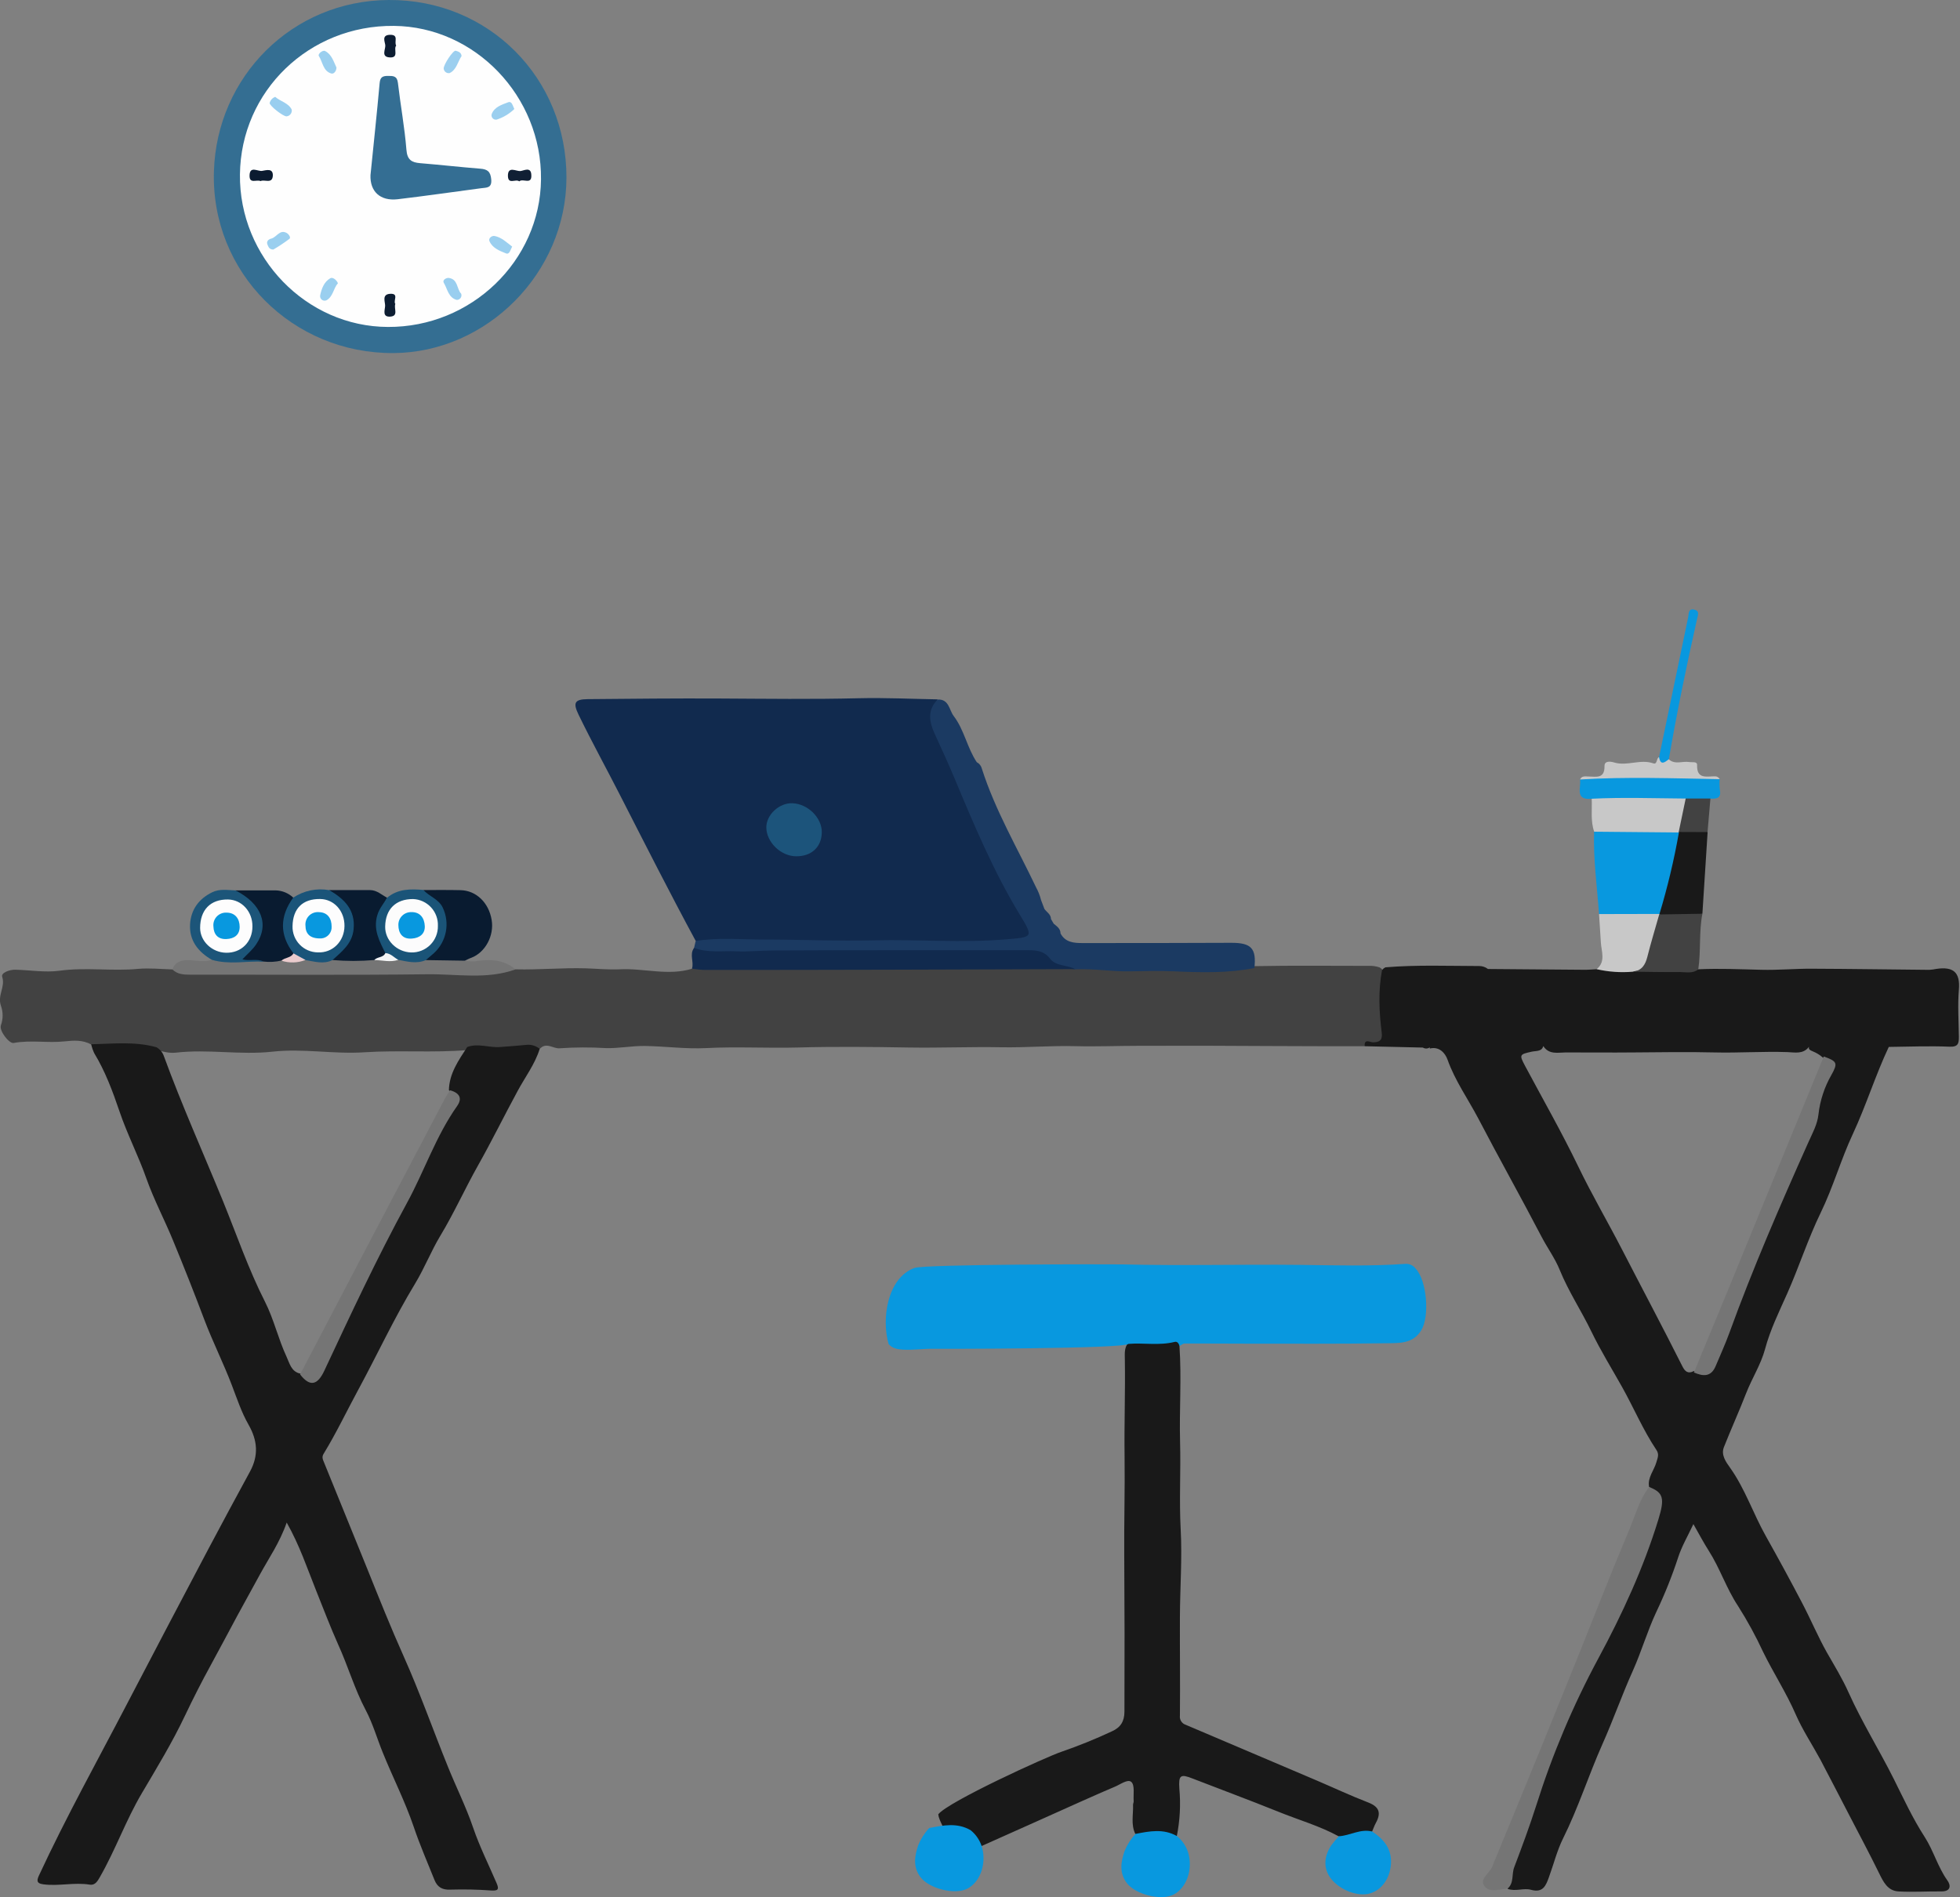 <svg width="313" height="303" viewBox="0 0 313 303" fill="none" xmlns="http://www.w3.org/2000/svg">
<rect x="0" y="0" width="313" height="303" fill="#808080" stroke="none"/>
<g clip-path="url(#clip0)">
<path d="M217.922 167.1C212.837 167.1 207.747 167.1 202.662 167.069C195.736 167.019 188.808 167.008 181.878 167.034C178.531 167.034 175.121 167.179 171.787 167.091C167.838 166.986 163.889 167.337 159.962 167.267C155.004 167.174 150.025 167.389 145.075 167.306C139.183 167.205 133.282 167.139 127.402 167.306C122.523 167.433 117.653 167.148 112.765 167.398C109.558 167.565 106.263 167.113 103.003 167.06C100.91 167.025 98.804 167.468 96.711 167.398C94.265 167.251 91.811 167.261 89.366 167.429C88.34 167.53 87.216 166.354 86.163 167.561C82.333 167.701 78.507 167.798 74.677 167.71C69.205 168.175 63.708 167.71 58.245 168.065C53.309 168.399 48.417 167.425 43.529 167.969C38.374 168.539 33.227 167.53 28.089 168.127C26.988 168.254 25.926 167.929 24.864 167.688C22.772 166.92 20.587 167.477 18.45 167.271C17.134 167.148 15.817 167.315 14.545 166.81C13.207 166.091 11.855 166.161 10.35 166.323C7.652 166.617 4.897 166.077 2.172 166.582C1.457 166.714 -0.184 164.603 0.149 163.743C0.507 162.737 0.507 161.638 0.149 160.632C-0.439 158.977 0.878 157.635 0.351 156.015C0.132 155.375 1.509 154.861 2.431 154.879C4.791 154.932 7.196 155.357 9.504 155.041C13.685 154.466 17.84 155.138 22.043 154.747C23.798 154.585 25.685 154.778 27.515 154.835C43.942 155.247 60.373 154.888 76.8 155.05C78.661 155.072 80.481 154.488 82.342 154.822C86.071 154.914 89.801 154.55 93.517 154.659C95.329 154.712 97.194 154.905 99.019 154.813C102.84 154.624 106.671 155.888 110.479 154.734C111.616 154.155 112.844 154.238 114.06 154.238C133.167 154.282 152.275 154.15 171.383 154.313C177.754 154.673 184.142 154.348 190.513 154.695C193.848 154.874 197.143 154.256 200.464 154.308C206.515 154.19 212.565 154.269 218.616 154.265C219.189 154.24 219.762 154.323 220.305 154.51C221.252 155.024 221.077 155.941 220.998 156.731C220.784 159.097 220.808 161.478 221.068 163.839C221.305 166.385 221.156 166.499 218.633 166.832C218.377 166.857 218.132 166.95 217.922 167.1Z" fill="#424242"/>
<path d="M14.558 166.784C18.037 166.718 21.538 166.301 24.974 167.262C25.54 167.573 25.969 168.085 26.176 168.697C29.037 176.517 32.446 184.117 35.601 191.818C37.794 197.202 39.677 202.723 42.331 207.94C43.731 210.7 44.428 213.833 45.753 216.677C46.254 217.748 46.495 219.068 47.947 219.389C50.097 220.591 50.523 220.446 51.58 218.217C55.656 209.647 59.592 201.003 64.186 192.687C66.235 188.979 67.757 185.012 69.714 181.252C70.337 179.913 71.086 178.638 71.952 177.443C72.926 176.21 72.917 175.143 71.688 174.125C71.741 171.435 73.237 169.355 74.611 167.227C76.366 166.578 78.121 167.372 79.876 167.227C81.332 167.126 82.785 167.008 84.241 166.867C84.949 166.836 85.642 167.071 86.185 167.526C85.43 169.974 83.86 172.019 82.675 174.226C80.529 178.176 78.537 182.243 76.322 186.171C74.251 189.848 72.526 193.709 70.341 197.334C68.845 199.809 67.788 202.547 66.287 205.018C62.926 210.547 60.219 216.427 57.139 222.105C55.323 225.462 53.682 228.924 51.677 232.198C51.348 232.738 51.563 233.115 51.76 233.611C54.059 239.315 56.402 244.967 58.688 250.659C60.548 255.301 62.417 259.966 64.466 264.547C67.033 270.282 69.126 276.233 71.487 282.069C72.803 285.356 74.409 288.541 75.549 291.889C76.598 294.961 78.037 297.822 79.305 300.775C79.722 301.745 79.551 302.004 78.494 301.947C76.304 301.788 74.107 301.741 71.912 301.807C70.574 301.872 69.828 301.368 69.381 300.253C68.244 297.423 67.029 294.619 66.055 291.736C64.677 287.699 62.742 283.912 61.145 279.963C60.215 277.689 59.544 275.289 58.403 273.135C56.626 269.782 55.577 266.114 54.015 262.686C52.743 259.843 51.606 256.833 50.431 253.91C49.04 250.435 47.855 246.845 45.784 243.177C44.665 246.402 42.915 248.881 41.467 251.545C40.282 253.713 39.096 255.878 37.908 258.039C36.487 260.672 35.109 263.305 33.683 265.903C32.257 268.501 30.836 271.287 29.533 274.034C27.506 278.317 25.031 282.372 22.64 286.426C20.086 290.757 18.432 295.483 15.944 299.814C15.584 300.442 15.19 301.131 14.373 301.017C11.899 300.604 9.429 301.28 6.958 300.964C5.993 300.837 5.769 300.525 6.204 299.586C10.591 290.13 15.659 281.038 20.463 271.801C24.722 263.633 29.002 255.483 33.301 247.35C35.495 243.225 37.689 239.122 39.927 235.024C41.309 232.483 41.142 230.091 39.699 227.564C38.553 225.563 37.821 223.316 37 221.175C35.658 217.664 33.977 214.325 32.648 210.823C31.065 206.625 29.414 202.442 27.694 198.273C26.325 194.903 24.592 191.66 23.386 188.251C22.104 184.595 20.314 181.159 19.073 177.482C17.998 174.323 16.817 171.128 15.054 168.223C14.838 167.762 14.672 167.28 14.558 166.784Z" fill="#191919"/>
<path d="M263.351 237.499C263.066 235.993 264.141 234.866 264.514 233.549C264.703 232.869 265.01 232.299 264.514 231.575C262.386 228.398 260.907 224.865 259.051 221.552C257.406 218.616 255.603 215.707 254.151 212.706C252.545 209.371 250.478 206.277 249.074 202.819C248.337 200.994 247.104 199.309 246.165 197.51C242.87 191.186 239.373 184.968 236.074 178.641C234.433 175.516 232.362 172.624 231.164 169.246C230.809 168.25 229.887 167.087 228.334 167.468C228.307 167.361 228.312 167.248 228.347 167.144C228.382 167.039 228.446 166.946 228.531 166.876C230.901 165.661 233.463 166.165 235.889 166.341C238.597 166.538 241.26 166.341 243.941 166.292C244.818 166.292 245.748 166.095 246.494 166.784C246.415 167.995 245.38 167.811 244.66 167.96C242.638 168.399 242.594 168.451 243.537 170.229C246.376 175.547 249.368 180.786 251.987 186.206C254.181 190.769 256.744 195.136 259.06 199.629C262.254 205.829 265.536 211.995 268.669 218.23C269.068 219.025 269.547 219.481 270.485 218.989C272.521 219.371 273.443 218.322 274.154 216.528C276.887 209.608 279.467 202.63 282.363 195.776C283.639 192.762 285.105 189.835 286.311 186.789C287.759 183.103 289.87 179.663 290.361 175.617C290.57 174.276 291.072 172.998 291.831 171.874C292.656 170.558 292.489 169.605 291.09 168.903C290.611 168.482 290.063 168.146 289.471 167.912C289.093 167.745 288.562 167.547 289.062 166.955C290.954 165.867 293.046 166.477 295.043 166.279C296.552 166.13 298.083 166.328 299.606 166.332C299.988 166.301 300.372 166.362 300.726 166.509C301.08 166.657 301.394 166.886 301.642 167.179C299.492 171.729 298.018 176.547 295.885 181.12C293.977 185.201 292.748 189.593 290.769 193.661C288.711 197.891 287.286 202.38 285.373 206.676C284.1 209.533 282.692 212.381 281.862 215.492C281.209 217.919 279.765 220.161 278.831 222.566C277.712 225.444 276.431 228.27 275.299 231.127C274.798 232.395 275.645 233.527 276.273 234.409C278.681 237.793 279.971 241.742 281.977 245.314C283.982 248.886 285.925 252.458 287.812 256.065C289.177 258.671 290.317 261.401 291.761 263.963C292.954 266.048 294.209 268.093 295.192 270.287C297.329 275.052 300.11 279.502 302.436 284.153C303.98 287.251 305.454 290.45 307.359 293.394C308.776 295.589 309.443 298.178 310.987 300.337C311.558 301.135 311.553 302.092 310.044 302.092C307.754 302.065 305.45 302.228 303.164 302.092C301.444 301.991 300.751 300.56 300.062 299.147C298.544 296.041 296.912 293.004 295.324 289.932C293.788 286.966 292.252 283.991 290.703 281.046C289.387 278.615 287.852 276.312 286.755 273.797C285.258 270.361 283.214 267.215 281.569 263.862C280.395 261.33 279.057 258.878 277.563 256.521C275.689 253.704 274.671 250.483 272.864 247.661C272.026 246.345 271.31 244.976 270.424 243.423C269.547 245.301 268.568 246.955 267.993 248.737C267.021 251.709 265.857 254.616 264.51 257.438C263.07 260.51 262.145 263.74 260.771 266.816C259.016 270.708 257.612 274.745 255.875 278.62C253.681 283.565 252.04 288.747 249.623 293.605C248.644 295.575 248.109 297.765 247.345 299.849C246.867 301.166 246.402 302.359 244.507 301.837C243.313 301.508 241.993 302.153 240.751 301.679C240.904 298.006 242.506 294.755 243.73 291.394C245.353 286.861 246.893 282.301 248.482 277.76C249.053 275.988 249.787 274.274 250.676 272.639C254.585 265.841 257.797 258.702 261.043 251.576C262.434 248.535 263.391 245.336 264.4 242.154C265.01 240.333 264.9 238.771 263.351 237.499Z" fill="#191919"/>
<path d="M111.102 150.284C106.982 142.658 103.068 134.926 99.128 127.216C96.895 122.828 94.522 118.541 92.38 114.118C91.477 112.244 91.766 111.687 93.859 111.665C100.879 111.599 107.899 111.529 114.919 111.564C122.334 111.603 129.749 111.704 137.169 111.52C141.35 111.419 145.545 111.63 149.73 111.7C148.318 115.022 150.073 117.804 151.336 120.612C154.263 127.106 156.865 133.754 160.111 140.113C161.366 142.579 162.99 144.826 164.227 147.301C165.464 149.775 165.012 150.636 162.178 150.693C157.681 150.78 153.183 150.868 148.695 150.75C143.303 150.609 137.919 150.811 132.535 150.75C125.998 150.697 119.465 150.592 112.932 150.75C112.286 150.811 111.64 150.646 111.102 150.284Z" fill="#112A4E"/>
<path d="M246.494 167.131C244.919 166.253 243.168 166.802 241.668 166.986C238.193 167.425 234.806 166.477 231.366 166.793C230.345 166.816 229.331 166.975 228.352 167.267C228.19 167.387 227.996 167.456 227.795 167.465C227.594 167.474 227.395 167.421 227.224 167.315L217.94 167.1C217.821 165.827 218.817 166.472 219.217 166.477C220.401 166.477 220.796 166.077 220.647 164.888C220.235 161.588 220.081 158.28 220.695 154.98C220.829 154.762 221.029 154.593 221.266 154.497C226.237 154.085 231.221 154.282 236.183 154.291C236.702 154.282 237.207 154.449 237.618 154.765C242.831 154.809 248.045 154.851 253.26 154.892C253.835 154.892 254.405 154.826 254.98 154.796C256.928 154.243 258.902 154.861 260.859 154.69C264.308 154.8 267.761 154.409 271.205 154.813C274.57 154.655 277.931 154.813 281.297 154.892C283.929 154.962 286.61 154.708 289.269 154.721C295.534 154.743 301.804 154.844 308.074 154.901C308.456 154.881 308.836 154.832 309.21 154.752C311.931 154.348 313.054 155.278 312.821 158.069C312.615 160.597 312.795 163.102 312.821 165.621C312.821 166.635 312.72 167.236 311.325 167.175C308.105 167.038 304.871 167.175 301.642 167.21C297.391 166.664 293.087 166.676 288.839 167.245C287.922 168.399 286.619 168.083 285.452 168.039C281.555 167.903 277.668 168.188 273.767 168.092C269.494 167.986 265.207 168.061 260.925 168.092C257.283 168.127 253.642 168.092 250 168.092C248.741 168.118 247.381 168.443 246.494 167.131Z" fill="#191919"/>
<path d="M150.933 293.596C151.148 292.157 149.99 291.108 149.836 289.774C151.442 287.742 167.263 280.515 169.558 279.769C172.284 278.828 174.958 277.744 177.57 276.522C178.956 275.899 179.562 274.933 179.566 273.371C179.601 265.037 179.591 256.699 179.535 248.359C179.496 243.093 179.654 237.827 179.588 232.601C179.522 227.476 179.711 222.355 179.632 217.243C179.632 216.299 179.487 215.303 180.172 214.478C182.607 213.601 185.152 214.193 187.631 213.956C188.157 213.908 188.587 214.29 188.35 214.97C188.71 220.086 188.311 225.212 188.451 230.328C188.578 234.971 188.297 239.609 188.548 244.26C188.798 248.912 188.447 253.559 188.425 258.215C188.403 263.48 188.477 268.746 188.425 274.012C188.383 274.325 188.453 274.643 188.621 274.911C188.789 275.178 189.046 275.379 189.346 275.477C196.331 278.444 203.313 281.413 210.292 284.385C213.03 285.553 215.733 286.825 218.515 287.896C220.27 288.576 220.581 289.572 219.726 291.134C219.48 291.573 219.313 292.073 219.111 292.543C217.378 293.091 215.68 293.908 213.785 293.293C210.714 291.617 207.326 290.66 204.093 289.344C199.578 287.523 195.002 285.833 190.491 284.078C188.512 283.293 188.188 283.503 188.337 285.702C188.566 288.235 188.427 290.787 187.925 293.28C185.731 293.039 183.506 293.35 181.317 292.938C180.562 291.428 181.001 289.818 180.94 288.251C180.94 288.063 181.054 287.87 181.04 287.685C180.961 286.623 181.251 285.149 180.672 284.614C180.093 284.078 178.86 285.052 177.921 285.421C173.827 287.11 156.229 295.198 152.109 296.83C151.003 295.992 150.845 294.842 150.933 293.596Z" fill="#191919"/>
<path d="M188.359 214.97C188.236 214.579 188.025 214.211 187.569 214.329C185.134 214.939 182.659 214.448 180.211 214.641C179.413 215.444 150.143 215.444 149.103 215.426C147.449 215.4 145.804 215.654 144.145 215.558C143.298 215.505 142.504 215.356 141.908 214.68C140.758 210.731 141.64 204.149 146.023 202.516C147.66 201.906 177.574 201.906 179.206 201.946C188.657 202.183 198.112 201.924 207.568 202.025C213.171 202.091 218.804 202.266 224.416 201.862C224.734 201.839 225.053 201.897 225.342 202.029C225.632 202.162 225.884 202.366 226.074 202.622C227.865 204.513 228.321 210.2 226.991 212.429C225.662 214.658 223.433 214.509 221.419 214.54C213.873 214.654 206.322 214.606 198.771 214.606C195.576 214.606 192.382 214.57 189.188 214.584C188.907 214.579 188.635 214.838 188.359 214.97Z" fill="#0898DF"/>
<path d="M90.459 28.387C90.424 43.609 77.735 56.278 62.878 56.392C46.763 56.514 33.657 43.535 34.162 27.342C34.627 12.287 46.6 0.096 62.071 -0C78.068 -0.101 90.494 12.484 90.459 28.387Z" fill="#346E92"/>
<path d="M169.36 149.087C170.115 150.504 171.458 150.622 172.822 150.622C180.768 150.622 188.714 150.622 196.66 150.583C199.801 150.583 200.666 151.461 200.319 154.607C196.098 155.445 191.816 155.335 187.569 155.142C185.182 155.033 182.791 155.094 180.43 155.142C177.495 155.19 174.604 154.677 171.681 154.817C169.786 154.559 167.873 154.405 166.372 152.935C165.754 152.329 164.81 152.408 163.977 152.408C149.151 152.408 134.326 152.294 119.504 152.501C117.311 152.531 115.152 152.347 112.976 152.365C112.155 152.365 111.269 152.365 110.834 151.421L111.093 150.298C114.682 149.697 118.333 150.061 121.913 150.061C127.797 150.061 133.698 150.333 139.586 150.188C146.606 150.021 153.67 150.627 160.712 150.026C164.964 149.67 165.056 149.705 162.845 146.076C158.655 139.169 155.548 131.762 152.446 124.342C151.442 121.937 150.349 119.563 149.261 117.194C148.383 115.267 148.063 113.42 149.73 111.726C151.56 111.634 151.569 113.402 152.297 114.359C153.978 116.553 154.443 119.432 155.987 121.74C156.188 121.841 156.364 121.985 156.503 122.162C156.643 122.339 156.742 122.543 156.794 122.762C158.927 129.432 162.472 135.457 165.46 141.737C165.809 142.369 166.073 143.045 166.245 143.746L166.789 145.181C167.171 145.699 167.829 146.037 167.838 146.796L168.277 147.538C168.772 147.95 169.36 148.319 169.36 149.087Z" fill="#1B3A62"/>
<path d="M263.351 237.499C265.632 238.376 265.869 239.315 264.847 242.646C262.465 250.422 259.077 257.776 255.234 264.898C251.21 272.37 247.901 280.206 245.349 288.3C244.287 291.648 243.058 294.943 241.812 298.23C241.374 299.354 241.812 300.723 240.759 301.64C239.5 301.745 237.903 302.298 237.104 301.315C236.152 300.143 237.828 299.253 238.267 298.195C240.727 292.245 243.177 286.286 245.616 280.318C247.813 274.938 249.995 269.551 252.163 264.156C254.769 257.688 257.283 251.185 259.999 244.765C261.061 242.325 261.697 239.675 263.351 237.499Z" fill="#757575"/>
<path d="M110.843 151.39C113.037 152.241 115.415 151.829 117.657 151.943C119.487 152.022 121.457 151.82 123.361 151.807C136.963 151.732 150.564 151.772 164.188 151.763C165.565 151.763 166.732 151.868 167.728 153.159C168.632 154.33 170.427 154.098 171.708 154.787C161.889 154.819 152.068 154.849 142.245 154.879C132.359 154.905 122.473 154.918 112.59 154.918C111.892 154.918 111.194 154.787 110.497 154.716C110.865 153.654 110.049 152.443 110.843 151.39Z" fill="#112A4E"/>
<path d="M255.357 145.993C255.041 141.605 254.427 137.256 254.567 132.851C254.797 132.622 255.091 132.469 255.41 132.412C259.539 132.258 263.663 131.973 267.778 132.583C268.564 133.074 268.608 133.851 268.419 134.606C267.59 137.936 267.033 141.337 265.936 144.598C265.778 145.29 265.354 145.892 264.755 146.274C261.623 146.634 258.468 147.147 255.357 145.993Z" fill="#0898DF"/>
<path d="M82.342 154.822C77.739 156.485 72.97 155.55 68.302 155.607C55.661 155.761 43.016 155.656 30.371 155.673C29.318 155.673 28.326 155.62 27.528 154.835C27.967 153.619 28.892 153.334 30.09 153.356C31.288 153.378 32.609 153.716 33.855 153.304C36.549 152.83 39.256 153.356 41.95 153.172C42.906 153.172 43.863 153.106 44.824 153.058C46.136 153.267 47.477 153.221 48.773 152.922C50.207 152.922 51.642 153.418 53.077 152.922C55.297 152.579 57.53 153.058 59.75 152.768C60.987 152.768 62.216 153.088 63.458 152.852C65.011 153.036 66.564 153.334 68.122 152.852C70.171 152.887 72.277 152.382 74.234 153.426C74.729 153.524 75.234 153.564 75.739 153.545C78.099 153.181 80.376 153.181 82.342 154.822Z" fill="#757575"/>
<path d="M181.334 292.907C183.563 292.469 185.796 292.03 187.942 293.25C188.849 293.977 189.5 294.975 189.802 296.098C190.487 298.788 189.403 301.631 187.354 302.627C185.384 303.588 181.356 302.601 179.952 300.767C178.719 299.156 178.982 297.397 179.588 295.637C180.002 294.63 180.593 293.705 181.334 292.907Z" fill="#0898DF"/>
<path d="M148.388 291.968C150.621 291.529 152.85 291.069 154.996 292.31C155.902 293.038 156.554 294.035 156.856 295.158C157.54 297.848 156.457 300.692 154.408 301.688C152.438 302.649 148.41 301.662 147.006 299.827C145.773 298.217 146.036 296.457 146.642 294.698C147.054 293.69 147.646 292.765 148.388 291.968Z" fill="#0898DF"/>
<path d="M213.815 293.28C215.614 293.175 217.264 292.038 219.142 292.53C221.046 293.802 222.345 295.382 222.112 297.879C221.911 300.025 220.695 301.798 218.852 302.39C216.931 303.004 214.026 301.925 212.556 300.064C211.354 298.529 211.35 296.615 212.591 294.733C212.97 294.225 213.379 293.74 213.815 293.28Z" fill="#0898DF"/>
<path d="M74.238 153.44L68.008 153.343C67.854 152.619 68.49 152.373 68.859 151.987C71.632 149.091 71.491 146.081 68.508 143.47C68.104 143.119 67.49 142.869 67.63 142.153C69.605 142.153 71.579 142.127 73.562 142.175C76.059 142.237 78.06 144.185 78.511 146.915C78.95 149.446 77.489 152.132 75.26 152.975C74.9 153.093 74.589 153.277 74.238 153.44Z" fill="#091B30"/>
<path d="M268.112 132.96L254.58 132.837C253.979 131.113 254.269 129.327 254.186 127.572C254.314 127.386 254.486 127.235 254.686 127.132C254.887 127.029 255.11 126.976 255.335 126.979C259.854 126.913 264.378 126.615 268.888 127.142C269.106 127.212 269.291 127.359 269.409 127.555C269.528 127.75 269.572 127.982 269.533 128.208C269.187 129.744 269.279 131.398 268.41 132.807L268.112 132.96Z" fill="#C8C8C8"/>
<path d="M255.357 145.993L265.01 145.971C265.071 146.054 265.137 146.133 265.198 146.212C264.939 149.003 264.009 151.61 263.035 154.207C262.627 155.3 261.53 154.901 260.749 155.199C258.814 155.366 256.864 155.23 254.971 154.795C256.471 153.589 255.721 151.926 255.646 150.517C255.576 149.016 255.431 147.507 255.357 145.993Z" fill="#C8C8C8"/>
<path d="M265.01 145.971C266.3 141.699 267.336 137.354 268.112 132.96L268.072 132.868C269.621 132.118 271.144 131.942 272.697 132.89C272.422 137.237 272.144 141.583 271.863 145.927C269.582 147.006 267.278 146.862 264.966 146.041L265.01 145.971Z" fill="#191919"/>
<path d="M264.966 146.054L271.863 145.94C271.293 148.871 271.644 151.869 271.205 154.813C270.328 155.546 269.24 155.252 268.244 155.252C265.747 155.278 263.255 155.221 260.758 155.195C262.162 155.032 262.741 154.12 263.066 152.843C263.641 150.565 264.325 148.319 264.966 146.054Z" fill="#424242"/>
<path d="M269.195 127.541C264.194 127.506 259.187 127.322 254.186 127.572C251.421 127.848 252.527 125.773 252.321 124.5C255.528 124.39 258.608 123.144 261.912 123.684C264.229 124.057 266.62 123.46 268.98 123.811C270.854 124.092 272.749 124.166 274.623 124.452C274.575 125.014 274.583 125.58 274.645 126.141C274.908 127.458 274.167 127.624 273.157 127.55C272.564 127.924 271.877 128.121 271.175 128.12C270.474 128.118 269.787 127.918 269.195 127.541Z" fill="#0898DF"/>
<path d="M59.776 153.334C57.556 153.527 55.323 153.527 53.103 153.334C52.813 152.413 53.695 152.185 54.116 151.746C56.845 148.898 56.665 145.866 53.577 143.408C53.138 143.075 52.484 142.921 52.598 142.162C54.761 142.162 56.92 142.162 59.083 142.162C60.184 142.162 60.934 142.921 61.825 143.382C60.259 146.322 60.469 149.28 61.746 152.246C61.483 153.317 60.43 152.97 59.776 153.334Z" fill="#091B30"/>
<path d="M44.942 153.417C44.007 153.638 43.04 153.693 42.086 153.58C40.853 153.4 39.585 153.641 38.317 153.422C38.4 152.391 39.163 152.031 39.633 151.5C42.13 148.81 41.871 145.822 38.966 143.632C38.444 143.237 37.619 143.092 37.58 142.21C39.738 142.21 41.895 142.21 44.051 142.21C45.076 142.244 46.054 142.646 46.807 143.342C46.873 143.518 46.96 143.737 46.868 143.886C45.144 146.664 45.596 149.394 47.026 152.105C46.859 153.378 45.85 153.312 44.942 153.417Z" fill="#091B30"/>
<path d="M37.602 142.21C41.77 144.338 43.064 147.643 40.905 150.833C40.318 151.711 39.471 152.404 38.712 153.22C39.844 153.545 41.024 153.053 42.086 153.58C39.339 153.483 36.566 154.106 33.841 153.303C31.648 152.04 30.209 150.232 30.353 147.63C30.485 145.321 31.713 143.584 33.863 142.522C35.101 141.912 36.342 142.175 37.602 142.21Z" fill="#1C5579"/>
<path d="M46.864 152.268C44.6 149.311 44.67 146.344 46.824 143.369C48.523 142.241 50.592 141.813 52.598 142.175C54.981 143.584 56.784 145.313 56.468 148.433C56.236 150.728 54.599 151.965 53.103 153.339C51.659 154.058 50.224 153.567 48.785 153.339C48.061 153.102 47.219 153.119 46.864 152.268Z" fill="#1A5479"/>
<path d="M61.54 152.224C60.592 150.315 59.561 148.459 60.259 146.155C60.584 145.076 61.29 144.295 61.825 143.378C63.536 141.952 65.559 141.96 67.612 142.14C68.538 143.176 70.026 143.588 70.684 144.922C71.27 146.129 71.452 147.493 71.201 148.811C70.95 150.128 70.281 151.33 69.293 152.237C68.876 152.619 68.415 152.975 68.003 153.343C66.529 153.984 65.068 153.585 63.615 153.304C62.852 153.071 61.966 153.084 61.54 152.224Z" fill="#1A5478"/>
<path d="M274.623 124.447C267.19 124.311 259.753 124.048 252.321 124.495C252.597 123.881 253.146 124.017 253.637 124.022C254.866 124.022 256.27 124.46 256.23 122.328C256.23 121.45 257.266 121.626 257.783 121.784C259.854 122.407 261.93 121.196 264.001 121.915C264.703 122.161 264.47 121.13 264.935 120.924C265.444 121.09 265.988 121.09 266.493 121.27C267.471 122.179 268.686 121.529 269.748 121.709C270.213 121.792 271.034 121.564 271.016 122.183C270.946 124.482 272.517 123.991 273.838 123.995C273.999 123.982 274.16 124.018 274.301 124.099C274.441 124.18 274.553 124.301 274.623 124.447Z" fill="#C8C8C8"/>
<path d="M266.501 121.27C265.852 121.74 265.185 122.345 264.944 120.924C266.491 113.49 268.037 106.055 269.582 98.619C269.709 98.004 269.582 97.149 270.551 97.364C271.521 97.579 271.1 98.347 270.99 98.948C269.323 106.359 267.787 113.788 266.501 121.27Z" fill="#0898DF"/>
<path d="M269.195 127.541H273.144L272.684 132.899L268.081 132.881C268.453 131.1 268.824 129.319 269.195 127.541Z" fill="#424242"/>
<path d="M47.925 219.52C51.122 213.412 54.321 207.304 57.521 201.195C62.031 192.603 66.548 184.013 71.07 175.424C71.307 174.985 71.609 174.546 71.882 174.138C73.277 174.524 73.926 175.341 72.996 176.657C69.609 181.453 67.77 187.039 64.984 192.143C60.219 200.888 56.012 209.906 51.8 218.91C50.681 221.319 49.452 221.495 47.925 219.52Z" fill="#757575"/>
<path d="M270.512 219.204C272.22 215.074 273.925 210.947 275.628 206.825C280.837 194.129 286.042 181.434 291.243 168.741C293.397 169.505 293.516 169.803 292.472 171.672C291.354 173.616 290.648 175.768 290.396 177.996C290.225 179.597 289.418 181.028 288.768 182.485C284.289 192.498 279.919 202.556 276.176 212.872C275.522 214.671 274.724 216.418 273.982 218.186C273.241 219.955 271.964 219.845 270.512 219.204Z" fill="#757575"/>
<path d="M127.121 136.765C124.704 136.743 122.418 134.535 122.378 132.192C122.343 130.16 124.423 128.212 126.542 128.291C129.026 128.383 131.29 130.639 131.237 132.973C131.184 135.308 129.574 136.787 127.121 136.765Z" fill="#1C547B"/>
<path d="M38.317 27.865C38.466 14.529 49.378 3.998 62.909 4.134C75.87 4.261 86.541 15.402 86.396 28.659C86.256 41.687 75.23 52.293 61.944 52.219C48.922 52.179 38.172 41.09 38.317 27.865Z" fill="#FEFEFE"/>
<path d="M46.864 152.268L48.785 153.321C47.558 153.809 46.197 153.851 44.942 153.439C45.504 152.895 46.456 153.023 46.864 152.268Z" fill="#EACBCD"/>
<path d="M61.54 152.224C62.418 152.268 62.918 152.944 63.607 153.304C62.334 153.742 61.053 153.352 59.776 153.334C60.25 152.777 61.202 152.992 61.54 152.224Z" fill="#F4F5F6"/>
<path d="M40.313 147.968C40.313 150.456 38.51 152.228 36.088 152.171C33.841 152.119 31.968 150.328 31.959 148.222C31.959 145.33 33.604 143.628 36.404 143.663C38.611 143.698 40.335 145.594 40.313 147.968Z" fill="#FDFDFD"/>
<path d="M55.011 147.915C54.981 150.368 53.107 152.22 50.769 152.114C50.227 152.111 49.69 152 49.192 151.787C48.693 151.574 48.242 151.264 47.864 150.874C47.487 150.485 47.191 150.024 46.993 149.519C46.796 149.014 46.701 148.475 46.715 147.933C46.767 145.093 48.338 143.544 51.137 143.588C53.349 143.615 55.047 145.51 55.011 147.915Z" fill="#FDFDFD"/>
<path d="M69.929 147.88C69.941 148.443 69.839 149.002 69.629 149.524C69.418 150.046 69.103 150.52 68.704 150.917C68.305 151.313 67.829 151.625 67.306 151.832C66.783 152.04 66.223 152.139 65.66 152.123C63.352 152.057 61.466 150.179 61.51 147.981C61.558 145.203 63.199 143.593 65.954 143.593C66.497 143.613 67.03 143.74 67.523 143.966C68.017 144.193 68.461 144.514 68.83 144.913C69.199 145.311 69.486 145.778 69.675 146.287C69.863 146.796 69.95 147.337 69.929 147.88Z" fill="#FCFCFC"/>
<path d="M59.166 27.961C59.671 22.945 60.193 18.11 60.627 13.261C60.715 12.274 61.158 12.124 61.979 12.124C62.799 12.124 63.414 12.124 63.545 13.239C63.958 16.798 64.616 20.334 64.901 23.902C65.028 25.526 65.717 25.947 67.095 26.061C70.285 26.324 73.47 26.684 76.664 26.939C77.822 27.022 78.327 27.377 78.445 28.628C78.582 30.089 77.695 29.944 76.809 30.067C72.373 30.651 67.937 31.3 63.493 31.823C60.689 32.143 59.061 30.554 59.166 27.961Z" fill="#346E93"/>
<path d="M53.967 45.233C53.23 46.062 53.186 47.427 52.103 47.975C51.98 48.023 51.847 48.037 51.718 48.015C51.588 47.993 51.467 47.936 51.367 47.85C51.268 47.764 51.193 47.653 51.152 47.528C51.111 47.404 51.104 47.27 51.133 47.142C51.365 46.089 51.756 44.996 52.752 44.439C53.09 44.241 53.7 44.623 53.967 45.233Z" fill="#9ACFEF"/>
<path d="M53.735 10.799C53.695 11.418 53.296 11.852 52.901 11.738C51.585 11.352 51.541 9.904 50.918 8.947C50.703 8.627 51.528 7.947 51.918 8.149C52.976 8.693 53.287 9.86 53.735 10.799Z" fill="#9BCFEF"/>
<path d="M82.135 17.412C81.338 18.183 80.374 18.76 79.319 19.102C79.206 19.123 79.091 19.117 78.981 19.083C78.872 19.049 78.773 18.989 78.692 18.909C78.612 18.827 78.552 18.728 78.519 18.618C78.486 18.509 78.48 18.393 78.502 18.281C78.911 17.083 80.113 16.736 81.135 16.341C81.749 16.1 81.859 16.859 82.135 17.412Z" fill="#9BCFEF"/>
<path d="M43.95 15.472C44.801 16.214 46.061 16.438 46.583 17.5C46.605 17.625 46.602 17.753 46.572 17.876C46.543 17.999 46.489 18.115 46.412 18.216C46.336 18.318 46.24 18.402 46.13 18.465C46.019 18.527 45.897 18.566 45.771 18.579C45.24 18.636 42.985 16.85 43.064 16.438C43.123 16.218 43.235 16.015 43.389 15.847C43.544 15.679 43.736 15.55 43.95 15.472Z" fill="#99CEEF"/>
<path d="M73.711 8.952C73.088 9.869 72.913 11.146 71.802 11.672C71.694 11.692 71.582 11.69 71.474 11.665C71.367 11.64 71.265 11.593 71.176 11.527C71.087 11.461 71.013 11.378 70.958 11.282C70.902 11.186 70.867 11.08 70.855 10.97C70.793 10.369 72.364 7.982 72.776 8.105C73.189 8.228 73.659 8.359 73.711 8.952Z" fill="#9CCFEF"/>
<path d="M73.65 46.918C73.69 47.031 73.702 47.153 73.685 47.272C73.667 47.391 73.621 47.504 73.549 47.6C73.477 47.697 73.383 47.775 73.275 47.826C73.166 47.878 73.046 47.902 72.926 47.896C71.61 47.537 71.465 46.176 70.89 45.206C70.574 44.675 71.329 44.355 71.645 44.39C73.167 44.566 72.926 46.189 73.65 46.918Z" fill="#99CEEF"/>
<path d="M81.789 39.383C81.486 39.919 81.389 40.7 80.784 40.463C79.757 40.05 78.617 39.616 78.151 38.488C77.98 38.071 78.511 37.611 78.981 37.694C80.121 37.909 80.907 38.73 81.789 39.383Z" fill="#9BCFEF"/>
<path d="M43.656 39.853C43.002 39.853 42.888 39.454 42.735 39.12C42.476 38.55 42.871 38.221 43.301 38.115C44.178 37.909 44.657 36.588 45.784 37.211C46.096 37.387 46.495 37.935 46.223 38.146C45.401 38.764 44.544 39.334 43.656 39.853Z" fill="#9ACFEF"/>
<path d="M82.925 28.962C82.333 28.523 81.17 29.523 81.113 28.141C81.07 26.451 82.43 27.377 83.092 27.32C83.641 27.272 84.786 26.57 84.847 27.917C84.966 29.607 83.509 28.43 82.925 28.962Z" fill="#101F34"/>
<path d="M63.269 7.28C62.782 7.846 63.8 9.285 62.194 9.167C60.803 9.066 61.601 7.85 61.527 7.21C61.465 6.657 60.895 5.568 62.316 5.56C63.738 5.551 62.9 6.67 63.269 7.28Z" fill="#0D1D32"/>
<path d="M63.129 48.541C62.852 49.279 63.708 50.485 62.308 50.569C60.992 50.648 61.479 49.489 61.501 48.853C61.523 48.217 60.922 47.005 62.308 46.926C63.782 46.848 62.742 48.059 63.129 48.541Z" fill="#0D1D32"/>
<path d="M41.608 28.922C40.98 28.628 39.852 29.405 39.852 28.088C39.852 26.416 41.169 27.404 41.844 27.294C42.52 27.184 43.626 26.816 43.569 28.071C43.481 29.427 42.252 28.606 41.608 28.922Z" fill="#0B1B30"/>
<path d="M36.158 149.982C34.763 150.039 34.127 149.205 34.083 147.99C34.049 147.699 34.079 147.405 34.171 147.128C34.263 146.851 34.415 146.597 34.616 146.385C34.817 146.173 35.062 146.007 35.334 145.9C35.605 145.793 35.897 145.747 36.189 145.765C37.567 145.765 38.269 146.752 38.273 148.033C38.277 149.315 37.413 149.929 36.158 149.982Z" fill="#0898DF"/>
<path d="M51.335 149.881C49.361 149.964 48.794 149.003 48.781 147.858C48.751 147.566 48.787 147.272 48.884 146.996C48.982 146.719 49.14 146.468 49.346 146.26C49.553 146.053 49.803 145.893 50.079 145.794C50.354 145.694 50.648 145.658 50.94 145.686C52.34 145.716 52.967 146.721 52.958 148.003C52.984 148.465 52.829 148.919 52.526 149.27C52.223 149.62 51.796 149.839 51.335 149.881Z" fill="#0898DF"/>
<path d="M65.765 149.907C64.208 150.03 63.624 148.972 63.62 147.77C63.61 147.493 63.657 147.218 63.758 146.96C63.86 146.703 64.013 146.469 64.208 146.273C64.404 146.077 64.637 145.923 64.895 145.822C65.152 145.72 65.427 145.672 65.704 145.681C67.13 145.655 67.784 146.673 67.836 147.915C67.889 149.157 67.007 149.824 65.765 149.907Z" fill="#0898DF"/>
</g>
<defs>
<clipPath id="clip0">
<rect width="312.848" height="303" fill="white"/>
</clipPath>
</defs>
</svg>
